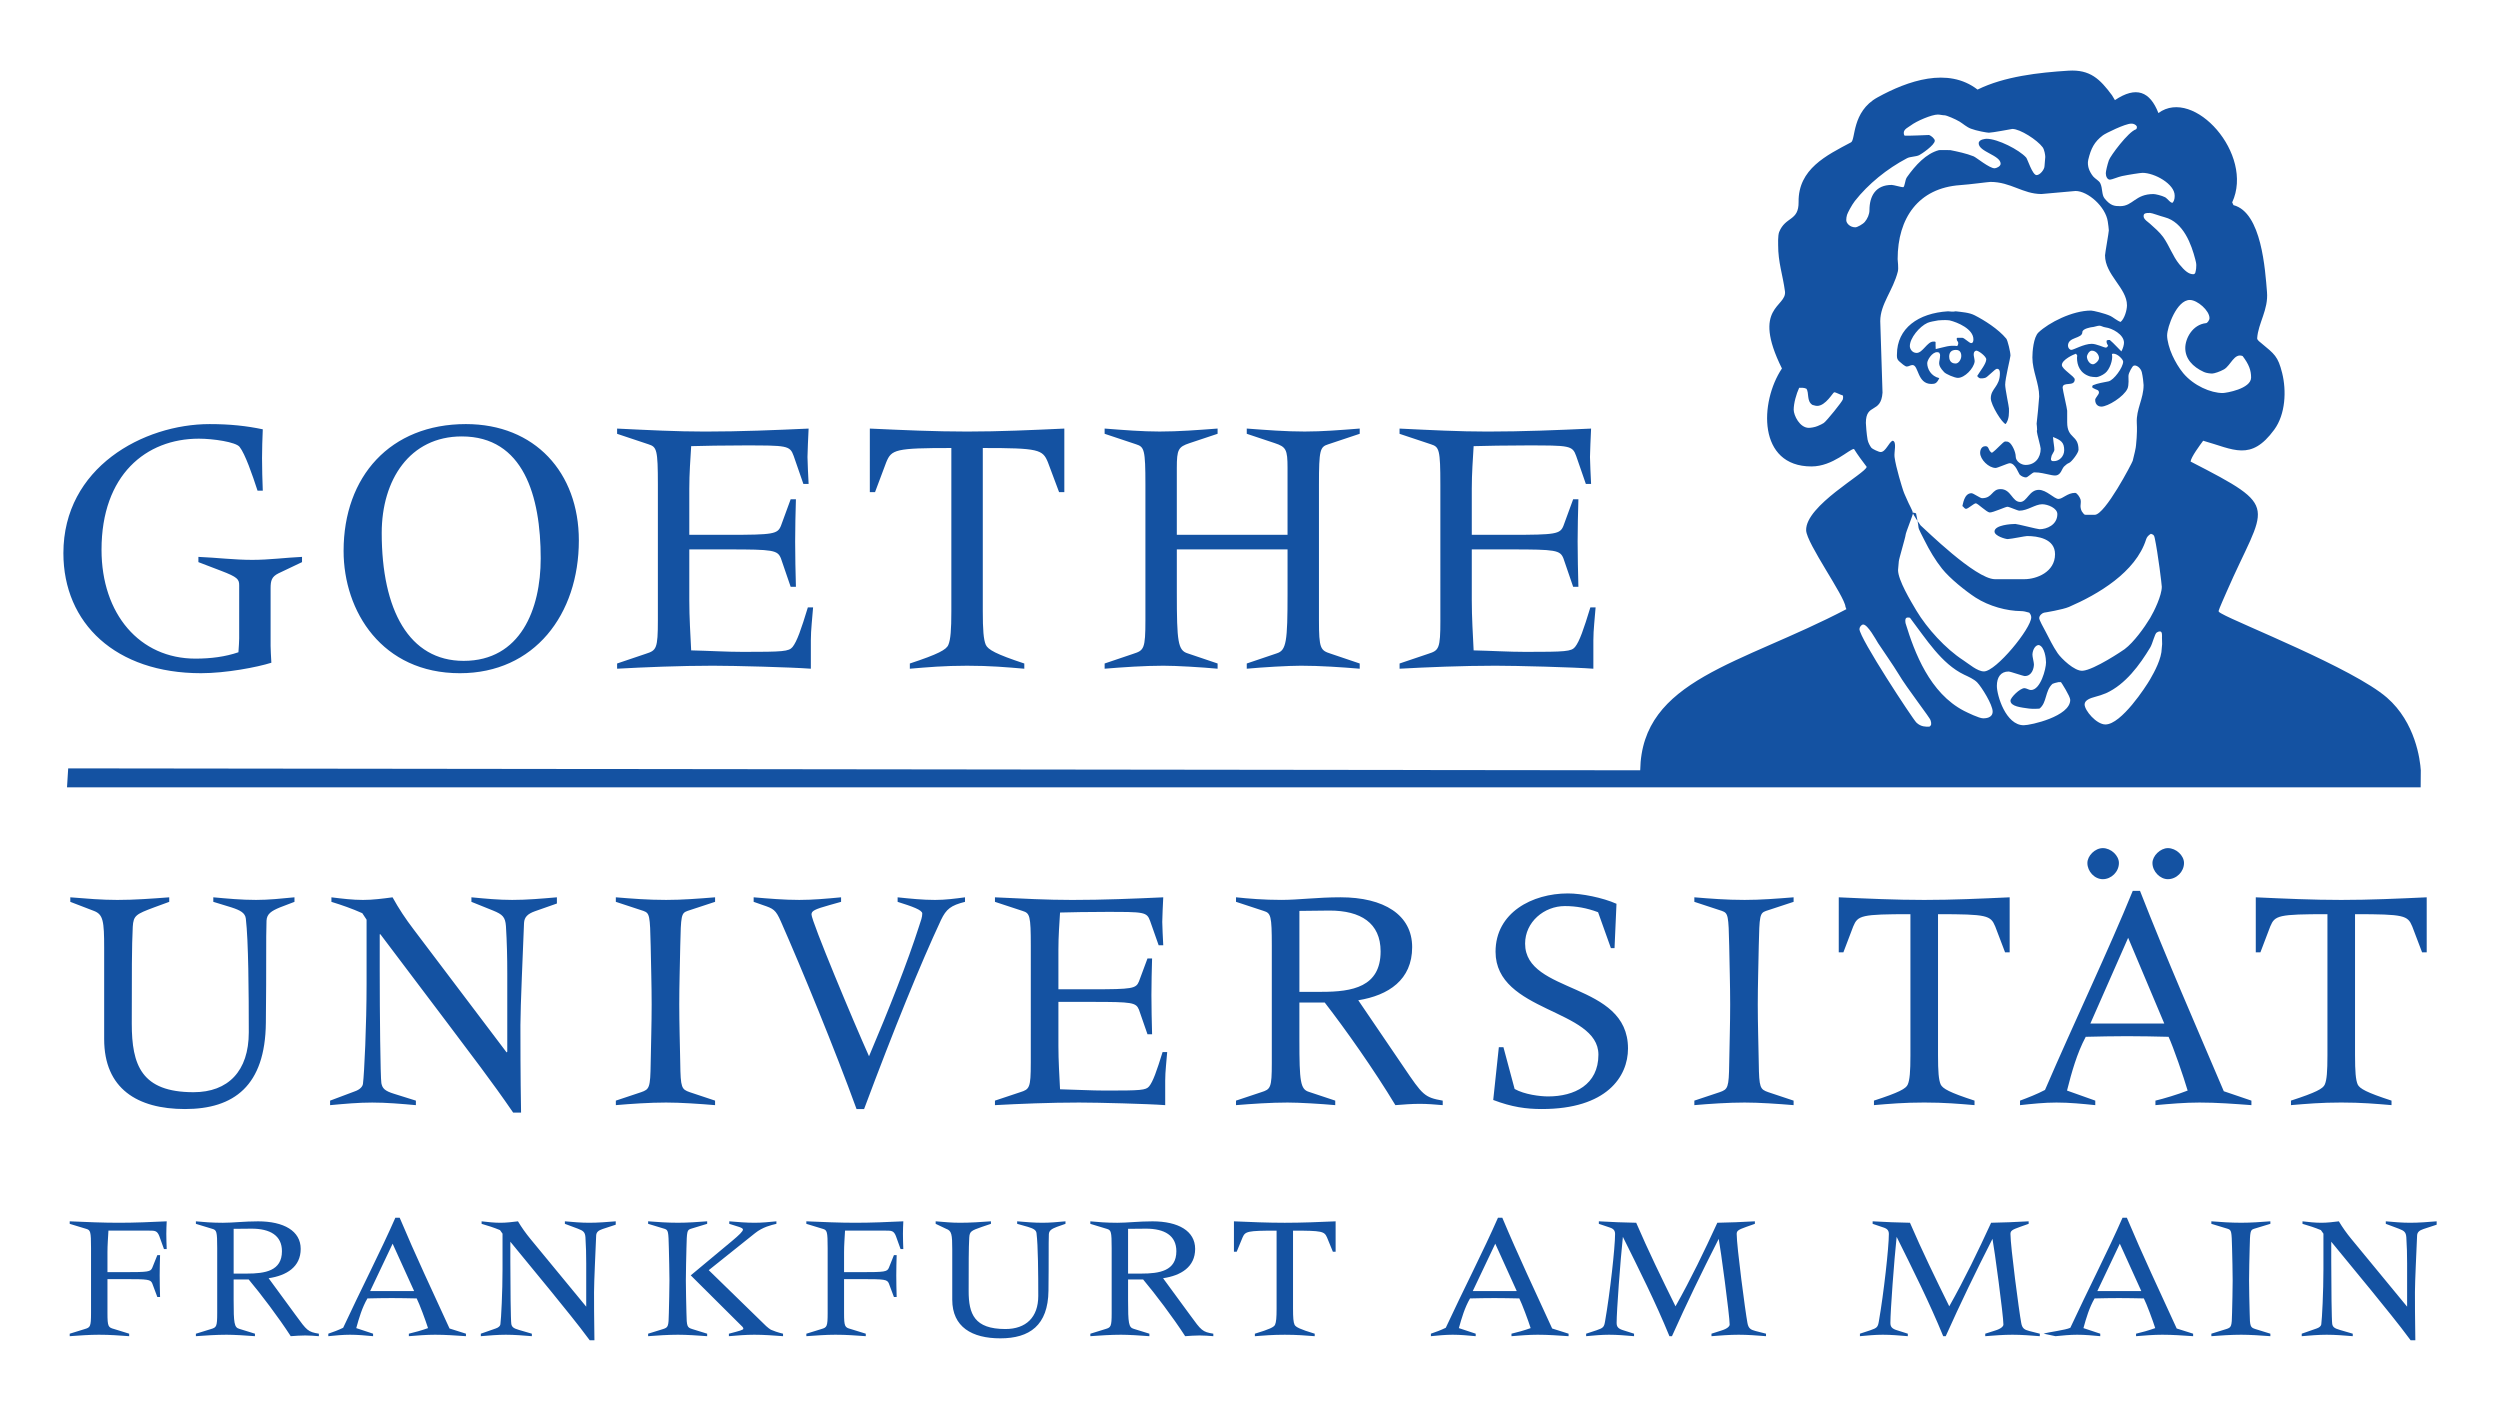 <?xml version="1.0" encoding="utf-8"?>
<!-- Generator: Adobe Illustrator 16.0.0, SVG Export Plug-In . SVG Version: 6.00 Build 0)  -->
<!DOCTYPE svg PUBLIC "-//W3C//DTD SVG 1.1//EN" "http://www.w3.org/Graphics/SVG/1.1/DTD/svg11.dtd">
<svg version="1.1" id="Ebene_1" xmlns="http://www.w3.org/2000/svg" xmlns:xlink="http://www.w3.org/1999/xlink" x="0px" y="0px"
	 width="177.199px" height="100px" viewBox="0 0 177.199 100" enable-background="new 0 0 177.199 100" xml:space="preserve">
<path fill-rule="evenodd" clip-rule="evenodd" fill="#1452A2" d="M172.708,86.567c-0.637,0.051-1.262,0.102-1.886,0.102
	c-0.567,0-1.149-0.051-1.718-0.102v0.178l0.915,0.342c0.4,0.151,0.512,0.254,0.54,0.608c0.042,0.621,0.056,1.243,0.056,1.853v3.068
	l-3.95-4.795c-0.333-0.405-0.624-0.811-0.888-1.254c-0.414,0.051-0.831,0.102-1.247,0.102c-0.443,0-0.887-0.051-1.33-0.102v0.178
	c0.443,0.126,0.873,0.266,1.303,0.443l0.181,0.253v2.512c0,1.622-0.098,3.513-0.153,3.919c-0.014,0.114-0.138,0.228-0.332,0.291
	l-1.053,0.368v0.177c0.595-0.051,1.178-0.102,1.772-0.102c0.61,0,1.234,0.051,1.844,0.102v-0.177l-0.914-0.267
	c-0.402-0.114-0.5-0.215-0.541-0.418c-0.042-0.241-0.069-2.74-0.069-4.414v-1.42l2.842,3.462c0.942,1.167,1.898,2.32,2.785,3.525
	h0.333c-0.028-1.445-0.028-2.904-0.028-3.425c0-0.735,0.111-2.979,0.153-4.007c0.014-0.228,0.152-0.355,0.456-0.456l0.93-0.305
	V86.567z M156.739,94.708c0.622-0.051,1.427-0.102,2.119-0.102c0.61,0,1.414,0.051,2.065,0.102v-0.177l-1.067-0.33
	c-0.346-0.114-0.388-0.165-0.4-1.141c-0.016-0.762-0.043-1.536-0.043-2.297c0-0.76,0.027-1.535,0.043-2.295
	c0.026-1.191,0.041-1.28,0.304-1.37l1.164-0.354v-0.178c-0.692,0.051-1.372,0.102-2.065,0.102c-0.776,0-1.455-0.051-2.119-0.102
	v0.178l1.164,0.354c0.263,0.09,0.276,0.179,0.304,1.37c0.016,0.76,0.042,1.535,0.042,2.295c0,0.761-0.026,1.535-0.042,2.297
	c-0.014,0.976-0.056,1.026-0.402,1.141l-1.065,0.33V94.708z M151.775,91.512h-3.118l1.595-3.36L151.775,91.512z M145.691,94.708
	c0.513-0.051,1.025-0.102,1.538-0.102c0.555,0,1.095,0.051,1.636,0.102v-0.177l-1.192-0.395c0.194-0.709,0.416-1.459,0.79-2.104
	c0.582-0.013,1.15-0.025,1.733-0.025c0.582,0,1.178,0.013,1.759,0.025c0.195,0.38,0.639,1.573,0.806,2.104
	c-0.417,0.153-1.014,0.317-1.358,0.395v0.177c0.623-0.051,1.232-0.102,1.856-0.102c0.734,0,1.455,0.051,2.189,0.102v-0.177
	l-1.164-0.368c-1.178-2.573-2.425-5.212-3.534-7.852h-0.305c-0.998,2.285-2.495,5.2-3.7,7.801c-0.334,0.165-1.559,0.305-1.892,0.419
	L145.691,94.708z M131.831,94.708c0.54-0.051,1.08-0.102,1.62-0.102c0.597,0,1.179,0.051,1.774,0.102v-0.177l-0.721-0.229
	c-0.389-0.114-0.514-0.241-0.514-0.532c0-0.85,0.264-4.426,0.443-6.102c1.151,2.321,2.314,4.63,3.3,7.039h0.18
	c1.04-2.32,2.093-4.502,3.313-6.898c0.124,0.622,0.775,5.44,0.775,6.074c0,0.114-0.138,0.292-0.608,0.432l-0.68,0.216v0.177
	c0.637-0.051,1.275-0.102,1.927-0.102c0.65,0,1.303,0.051,1.94,0.102v-0.177l-0.75-0.191c-0.331-0.088-0.498-0.177-0.566-0.569
	c-0.152-0.8-0.764-5.429-0.764-6.305c0-0.228,0.111-0.303,0.68-0.506l0.609-0.215v-0.178c-0.928,0.051-1.843,0.089-2.66,0.102
	c-0.915,1.991-1.871,3.981-2.967,5.922c-0.971-1.966-1.926-3.931-2.785-5.922c-0.832-0.013-1.76-0.051-2.646-0.102v0.178
	l0.789,0.266c0.264,0.088,0.361,0.228,0.361,0.455c0,0.941-0.361,4.199-0.707,6.178c-0.069,0.418-0.125,0.481-0.609,0.646
	l-0.734,0.241V94.708z M112.425,94.708c0.541-0.051,1.082-0.102,1.622-0.102c0.597,0,1.178,0.051,1.774,0.102v-0.177l-0.721-0.229
	c-0.389-0.114-0.514-0.241-0.514-0.532c0-0.85,0.264-4.426,0.443-6.102c1.15,2.321,2.314,4.63,3.299,7.039h0.181
	c1.04-2.32,2.093-4.502,3.313-6.898c0.124,0.622,0.775,5.44,0.775,6.074c0,0.114-0.139,0.292-0.61,0.432l-0.678,0.216v0.177
	c0.637-0.051,1.275-0.102,1.926-0.102c0.651,0,1.303,0.051,1.939,0.102v-0.177l-0.748-0.191c-0.331-0.088-0.498-0.177-0.568-0.569
	c-0.151-0.8-0.762-5.429-0.762-6.305c0-0.228,0.11-0.303,0.68-0.506l0.609-0.215v-0.178c-0.928,0.051-1.843,0.089-2.661,0.102
	c-0.914,1.991-1.87,3.981-2.965,5.922c-0.972-1.966-1.927-3.931-2.786-5.922c-0.832-0.013-1.76-0.051-2.648-0.102v0.178l0.791,0.266
	c0.264,0.088,0.36,0.228,0.36,0.455c0,0.941-0.36,4.199-0.708,6.178c-0.068,0.418-0.124,0.481-0.608,0.646l-0.735,0.241V94.708z
	 M107.507,91.512h-3.119l1.596-3.36L107.507,91.512z M101.422,94.708c0.513-0.051,1.025-0.102,1.539-0.102
	c0.554,0,1.095,0.051,1.636,0.102v-0.177l-1.193-0.395c0.195-0.709,0.417-1.459,0.791-2.104c0.582-0.013,1.149-0.025,1.732-0.025
	c0.582,0,1.178,0.013,1.76,0.025c0.193,0.38,0.637,1.573,0.805,2.104c-0.417,0.153-1.012,0.317-1.359,0.395v0.177
	c0.625-0.051,1.234-0.102,1.857-0.102c0.734,0,1.455,0.051,2.19,0.102v-0.177l-1.164-0.368c-1.179-2.573-2.427-5.212-3.534-7.852
	h-0.306c-0.998,2.285-2.494,5.2-3.7,7.801c-0.333,0.165-0.721,0.305-1.054,0.419V94.708z M87.462,88.722h0.194l0.417-1.014
	c0.194-0.431,0.332-0.481,2.411-0.481v5.529c0,0.633-0.028,0.964-0.11,1.141c-0.07,0.165-0.375,0.317-1.429,0.635v0.177
	c0.651-0.051,1.262-0.102,2.12-0.102c0.859,0,1.47,0.051,2.121,0.102v-0.177c-1.053-0.317-1.346-0.47-1.428-0.635
	c-0.084-0.177-0.109-0.508-0.109-1.141v-5.529c2.076,0,2.216,0.051,2.409,0.481l0.415,1.014h0.195v-2.154
	c-1.205,0.051-2.396,0.102-3.604,0.102c-1.205,0-2.397-0.051-3.603-0.102V88.722z M79.957,87.099c0.416,0,0.832-0.012,1.275-0.012
	c1.303,0,2.148,0.481,2.148,1.598c0,1.396-1.191,1.586-2.48,1.586h-0.943V87.099z M77.282,94.708
	c0.666-0.051,1.469-0.102,2.176-0.102c0.485,0,1.414,0.051,2.01,0.102v-0.177l-1.109-0.343c-0.36-0.102-0.402-0.394-0.402-2.042
	v-1.458h1.067c0.859,1.026,2.093,2.65,2.98,4.02c0.347-0.024,0.692-0.051,1.025-0.051c0.319,0,0.652,0.026,0.97,0.051v-0.177
	c-0.776-0.127-0.845-0.216-1.648-1.321l-1.913-2.61c1.276-0.19,2.273-0.799,2.273-2.08c0-1.268-1.192-1.952-3.021-1.952
	c-0.984,0-1.774,0.102-2.495,0.102c-0.748,0-1.4-0.051-1.913-0.102v0.178l1.165,0.354c0.304,0.09,0.347,0.179,0.347,1.37v4.592
	c0,0.976-0.056,1.026-0.444,1.141l-1.067,0.33V94.708z M75.52,86.567c-0.555,0.051-1.095,0.102-1.622,0.102
	c-0.61,0-1.207-0.051-1.802-0.102v0.178l0.762,0.215c0.374,0.114,0.582,0.216,0.609,0.443c0.111,0.874,0.125,2.892,0.125,4.45
	c0,1.523-0.874,2.348-2.329,2.348c-2.204,0-2.605-1.065-2.605-2.689c0-1.952,0-3.043,0.042-3.791c0.027-0.443,0.138-0.494,0.9-0.761
	l0.638-0.215v-0.178c-0.734,0.051-1.454,0.102-2.189,0.102c-0.652,0-1.051-0.051-1.73-0.102v0.178l0.746,0.354
	c0.389,0.14,0.43,0.394,0.43,1.459v3.564c0,1.939,1.4,2.739,3.41,2.739c2.065,0,3.382-0.913,3.41-3.374
	c0.028-2.259,0-3.298,0.028-4.006c0.014-0.269,0.208-0.383,0.568-0.521l0.61-0.215V86.567z M159.891,67.502h0.325l0.699-1.837
	c0.326-0.78,0.559-0.869,4.053-0.869v10.003c0,1.146-0.046,1.744-0.186,2.066c-0.116,0.296-0.629,0.572-2.399,1.146v0.32
	c1.095-0.092,2.119-0.184,3.563-0.184c1.445,0,2.47,0.092,3.564,0.184v-0.32c-1.77-0.574-2.26-0.851-2.399-1.146
	c-0.139-0.322-0.187-0.92-0.187-2.066V64.796c3.495,0,3.729,0.089,4.055,0.869l0.698,1.837h0.327v-3.901
	c-2.027,0.092-4.031,0.185-6.059,0.185c-2.026,0-4.029-0.093-6.056-0.185V67.502z M153.404,72.55h-5.241l2.679-6.08L153.404,72.55z
	 M143.177,78.332c0.861-0.092,1.725-0.184,2.586-0.184c0.933,0,1.84,0.092,2.749,0.184v-0.32l-2.003-0.713
	c0.326-1.285,0.699-2.637,1.327-3.81c0.979-0.022,1.934-0.045,2.913-0.045c0.978,0,1.979,0.022,2.958,0.045
	c0.326,0.691,1.071,2.849,1.352,3.81c-0.699,0.277-1.7,0.574-2.283,0.713v0.32c1.049-0.092,2.073-0.184,3.122-0.184
	c1.233,0,2.445,0.092,3.681,0.184v-0.32l-1.958-0.666c-1.979-4.657-4.076-9.432-5.939-14.203h-0.513
	c-1.678,4.13-4.194,9.407-6.22,14.111c-0.561,0.298-1.213,0.55-1.771,0.758V78.332z M154.802,61.169
	c0-0.527-0.559-1.055-1.142-1.055c-0.536,0-1.095,0.55-1.095,1.055c0,0.598,0.536,1.147,1.095,1.147
	C154.267,62.316,154.802,61.788,154.802,61.169z M150.188,61.169c0-0.527-0.559-1.055-1.141-1.055c-0.56,0-1.094,0.55-1.094,1.055
	c0,0.598,0.511,1.147,1.094,1.147C149.653,62.316,150.188,61.788,150.188,61.169z M130.332,67.502h0.326l0.698-1.837
	c0.326-0.78,0.56-0.869,4.054-0.869v10.003c0,1.146-0.047,1.744-0.187,2.066c-0.115,0.296-0.628,0.572-2.398,1.146v0.32
	c1.094-0.092,2.119-0.184,3.563-0.184s2.47,0.092,3.565,0.184v-0.32c-1.771-0.574-2.261-0.851-2.399-1.146
	c-0.142-0.322-0.188-0.92-0.188-2.066V64.796c3.494,0,3.728,0.089,4.054,0.869l0.699,1.837h0.325v-3.901
	c-2.026,0.092-4.03,0.185-6.057,0.185s-4.03-0.093-6.057-0.185V67.502z M120.095,78.332c1.049-0.092,2.4-0.184,3.564-0.184
	c1.025,0,2.377,0.092,3.471,0.184v-0.32l-1.793-0.598c-0.583-0.206-0.652-0.297-0.676-2.065c-0.023-1.377-0.07-2.776-0.07-4.152
	s0.047-2.777,0.07-4.152c0.047-2.159,0.07-2.318,0.513-2.479l1.956-0.644v-0.321c-1.164,0.092-2.305,0.185-3.471,0.185
	c-1.304,0-2.445-0.093-3.564-0.185v0.321l1.957,0.644c0.443,0.16,0.467,0.319,0.514,2.479c0.022,1.375,0.068,2.776,0.068,4.152
	s-0.046,2.775-0.068,4.152c-0.023,1.769-0.094,1.859-0.677,2.065l-1.794,0.598V78.332z M105.839,77.966
	c1.328,0.504,2.33,0.642,3.449,0.642c4.589,0,6.104-2.294,6.104-4.291c0-4.75-7.293-3.83-7.293-7.434
	c0-1.538,1.352-2.661,2.819-2.661c0.792,0,1.562,0.137,2.353,0.435l0.91,2.548h0.256l0.139-3.145
	c-0.979-0.437-2.469-0.734-3.447-0.734c-2.517,0-5.125,1.354-5.125,4.13c0,4.314,7.291,4.04,7.291,7.298
	c0,2.133-1.7,2.96-3.564,2.96c-0.582,0-1.678-0.137-2.375-0.528l-0.793-2.961h-0.326L105.839,77.966z M92.101,64.565
	c0.7,0,1.398-0.024,2.145-0.024c2.19,0,3.611,0.873,3.611,2.892c0,2.524-2.004,2.868-4.17,2.868h-1.586V64.565z M87.606,78.332
	c1.119-0.092,2.469-0.184,3.657-0.184c0.814,0,2.376,0.092,3.378,0.184v-0.32l-1.863-0.62c-0.606-0.184-0.678-0.712-0.678-3.693
	v-2.64h1.796c1.444,1.859,3.517,4.796,5.008,7.273c0.582-0.047,1.165-0.092,1.724-0.092c0.536,0,1.096,0.045,1.631,0.092v-0.32
	c-1.305-0.23-1.421-0.39-2.772-2.387l-3.214-4.727c2.143-0.346,3.82-1.446,3.82-3.764c0-2.294-2.004-3.534-5.079-3.534
	c-1.653,0-2.981,0.185-4.192,0.185c-1.258,0-2.354-0.093-3.215-0.185v0.321l1.957,0.644c0.512,0.16,0.581,0.319,0.581,2.479v8.305
	c0,1.769-0.092,1.859-0.745,2.065l-1.793,0.598V78.332z M73.061,75.349c0,1.769-0.094,1.859-0.746,2.065l-1.793,0.598v0.32
	c1.677-0.092,3.914-0.184,5.963-0.184c1.305,0,4.893,0.092,6.104,0.184v-1.743c0-0.665,0.093-1.354,0.14-2.02h-0.326
	c-0.419,1.354-0.675,2.086-0.955,2.433c-0.233,0.275-0.583,0.297-3.075,0.297c-1.048,0-2.143-0.067-3.238-0.091
	c-0.047-0.964-0.116-2.019-0.116-3.074v-3.12h2.423c2.819,0,3.075,0.045,3.285,0.55l0.605,1.743h0.327
	c-0.023-0.964-0.047-1.834-0.047-2.776c0-0.848,0.024-1.72,0.047-2.593h-0.327l-0.605,1.629c-0.209,0.505-0.466,0.553-3.285,0.553
	h-2.423v-2.823c0-0.965,0.069-1.813,0.116-2.617c0.862-0.022,1.934-0.045,3.285-0.045c2.679,0,2.866,0,3.098,0.642l0.606,1.722
	h0.326c-0.023-0.527-0.07-1.308-0.07-1.652c0-0.344,0.046-1.171,0.07-1.744c-2.05,0.092-4.24,0.185-6.454,0.185
	c-1.771,0-3.541-0.093-5.474-0.185v0.321l1.957,0.644c0.513,0.16,0.583,0.319,0.583,2.479V75.349z M102.094,43.952
	c0,2.041-0.107,2.146-0.849,2.386l-2.043,0.69v0.37c1.908-0.105,4.455-0.212,6.789-0.212c1.484,0,5.566,0.106,6.946,0.212v-2.015
	c0-0.769,0.106-1.564,0.159-2.333h-0.371c-0.479,1.564-0.768,2.411-1.088,2.81c-0.266,0.317-0.662,0.345-3.499,0.345
	c-1.193,0-2.438-0.079-3.687-0.106c-0.052-1.111-0.131-2.333-0.131-3.552v-3.605h2.756c3.207,0,3.502,0.052,3.74,0.637l0.689,2.014
	h0.371c-0.026-1.114-0.054-2.122-0.054-3.208c0-0.98,0.027-1.988,0.054-2.997h-0.371l-0.689,1.883
	c-0.238,0.583-0.533,0.637-3.74,0.637h-2.756v-3.262c0-1.114,0.079-2.095,0.131-3.023c0.982-0.025,2.202-0.052,3.738-0.052
	c3.051,0,3.263,0,3.528,0.742l0.688,1.989h0.371c-0.025-0.61-0.078-1.511-0.078-1.909c0-0.397,0.053-1.353,0.078-2.015
	c-2.333,0.106-4.824,0.211-7.344,0.211c-2.016,0-4.029-0.105-6.232-0.211v0.371l2.229,0.743c0.583,0.185,0.663,0.37,0.663,2.862
	V43.952z M78.295,47.398c1.273-0.105,2.81-0.212,4.163-0.212c0.929,0,2.704,0.106,3.845,0.212v-0.37l-2.12-0.717
	c-0.692-0.213-0.77-0.821-0.77-4.268v-3.103h7.848v3.103c0,3.446-0.082,4.055-0.77,4.268l-2.121,0.717v0.37
	c1.141-0.105,2.917-0.212,3.845-0.212c1.351,0,2.891,0.106,4.161,0.212v-0.37l-2.04-0.69c-0.743-0.239-0.849-0.345-0.849-2.386v-9.6
	c0-2.492,0.078-2.677,0.664-2.862l2.225-0.743v-0.371c-1.352,0.106-2.649,0.211-3.896,0.211c-1.354,0-2.706-0.105-4.11-0.211v0.371
	l1.989,0.664c0.794,0.264,0.901,0.45,0.901,1.75v4.747h-7.848v-4.747c0-1.3,0.105-1.485,0.9-1.75l1.99-0.664v-0.371
	c-1.406,0.106-2.759,0.211-4.11,0.211c-1.247,0-2.545-0.105-3.897-0.211v0.371l2.227,0.743c0.583,0.185,0.664,0.37,0.664,2.862v9.6
	c0,2.041-0.106,2.146-0.85,2.386l-2.04,0.69V47.398z M61.652,34.884h0.369l0.796-2.121c0.372-0.902,0.637-1.008,4.614-1.008v11.562
	c0,1.324-0.054,2.014-0.211,2.386c-0.134,0.345-0.717,0.661-2.731,1.326v0.37c1.245-0.105,2.412-0.212,4.056-0.212
	s2.811,0.106,4.057,0.212v-0.37c-2.014-0.665-2.571-0.981-2.73-1.326c-0.16-0.372-0.212-1.062-0.212-2.386V31.755
	c3.977,0,4.242,0.106,4.614,1.008l0.794,2.121h0.371v-4.507c-2.306,0.106-4.585,0.211-6.894,0.211c-2.306,0-4.584-0.105-6.892-0.211
	V34.884z M46.63,43.952c0,2.041-0.106,2.146-0.848,2.386l-2.042,0.69v0.37c1.909-0.105,4.454-0.212,6.787-0.212
	c1.485,0,5.568,0.106,6.946,0.212v-2.015c0-0.769,0.106-1.564,0.159-2.333h-0.371c-0.476,1.564-0.769,2.411-1.086,2.81
	c-0.267,0.317-0.663,0.345-3.5,0.345c-1.192,0-2.438-0.079-3.685-0.106c-0.054-1.111-0.133-2.333-0.133-3.552v-3.605h2.758
	c3.208,0,3.497,0.052,3.737,0.637l0.69,2.014h0.372c-0.028-1.114-0.054-2.122-0.054-3.208c0-0.98,0.026-1.988,0.054-2.997h-0.372
	l-0.69,1.883c-0.24,0.583-0.529,0.637-3.737,0.637h-2.758v-3.262c0-1.114,0.079-2.095,0.133-3.023
	c0.982-0.025,2.2-0.052,3.737-0.052c3.051,0,3.262,0,3.527,0.742l0.689,1.989h0.371c-0.026-0.61-0.08-1.511-0.08-1.909
	c0-0.397,0.053-1.353,0.08-2.015c-2.333,0.106-4.825,0.211-7.342,0.211c-2.019,0-4.034-0.105-6.232-0.211v0.371l2.227,0.743
	c0.583,0.185,0.663,0.37,0.663,2.862V43.952z M32.597,47.717c5.278,0,8.432-4.161,8.432-9.412c0-4.825-3.127-8.246-8.007-8.246
	c-5.355,0-8.668,3.711-8.668,8.987C24.353,43.343,27.083,47.717,32.597,47.717z M32.862,46.842c-3.869,0-5.806-3.607-5.806-9.067
	c0-3.766,1.988-6.841,5.673-6.841c4.375,0,5.596,4.215,5.596,8.644C38.326,43.184,36.893,46.842,32.862,46.842z M16.953,45.25
	c0,0.188-0.025,0.585-0.053,0.982c-0.93,0.317-1.936,0.451-3.05,0.451c-3.948,0-6.654-3.156-6.654-7.716
	c0-5.303,3.154-7.874,6.895-7.874c1.033,0,2.625,0.238,2.891,0.582c0.396,0.504,0.901,1.963,1.272,3.103h0.372
	c-0.028-0.769-0.053-1.537-0.053-2.307c0-0.662,0.025-1.352,0.053-2.042c-1.14-0.239-2.307-0.37-3.766-0.37
	c-4.694,0-10.367,3.075-10.367,9.146c0,4.985,3.712,8.511,9.756,8.511c1.776,0,3.977-0.424,4.985-0.742
	c-0.026-0.479-0.054-0.928-0.054-1.193v-4.083c0-0.557,0.081-0.822,0.557-1.06l1.67-0.795v-0.372
	c-1.165,0.054-2.332,0.212-3.525,0.212c-1.274,0-2.546-0.159-3.82-0.212v0.372l1.591,0.609c1.193,0.452,1.3,0.609,1.3,1.035V45.25z
	 M57.153,94.708c0.72-0.051,1.385-0.102,2.065-0.102c0.818,0,1.399,0.051,2.148,0.102v-0.177l-1.067-0.33
	c-0.416-0.114-0.472-0.165-0.472-1.141v-2.397h1.221c1.676,0,1.829,0.025,1.953,0.304l0.36,0.964h0.194
	c-0.013-0.531-0.027-1.015-0.027-1.534c0-0.47,0.014-0.95,0.027-1.434h-0.194l-0.36,0.9c-0.124,0.28-0.277,0.306-1.953,0.306h-1.221
	v-1.422c0-0.507,0.042-1.014,0.069-1.521h2.897c0.388,0,0.555,0,0.707,0.38l0.332,0.926h0.194C64.014,88.179,64,87.81,64,87.455
	c0-0.292,0.014-0.597,0.027-0.888c-1.123,0.051-2.259,0.102-3.396,0.102c-1.136,0-2.259-0.051-3.478-0.102v0.178l1.164,0.354
	c0.305,0.09,0.347,0.179,0.347,1.37v4.592c0,0.976-0.055,1.026-0.443,1.141l-1.067,0.33V94.708z M45.938,94.708
	c0.624-0.051,1.428-0.102,2.12-0.102c0.61,0,1.414,0.051,2.065,0.102v-0.177l-1.066-0.33c-0.347-0.114-0.388-0.165-0.402-1.141
	c-0.014-0.762-0.042-1.536-0.042-2.297c0-0.76,0.028-1.535,0.042-2.295c0.028-1.191,0.042-1.28,0.305-1.37l1.164-0.354v-0.178
	c-0.692,0.051-1.372,0.102-2.065,0.102c-0.775,0-1.455-0.051-2.12-0.102v0.178l1.164,0.354c0.264,0.09,0.277,0.179,0.305,1.37
	c0.014,0.76,0.042,1.535,0.042,2.295c0,0.761-0.028,1.535-0.042,2.297c-0.014,0.976-0.056,1.026-0.402,1.141l-1.067,0.33V94.708z
	 M51.662,94.708c0.596-0.051,1.191-0.102,1.802-0.102c0.679,0,1.372,0.051,2.038,0.102v-0.177c-0.347-0.077-0.721-0.216-0.859-0.279
	c-0.042-0.013-0.25-0.177-0.333-0.254l-4.074-3.969l3.284-2.626c0.541-0.431,1.137-0.57,1.511-0.658v-0.178
	c-0.513,0.051-1.025,0.102-1.538,0.102c-0.596,0-1.206-0.051-1.802-0.102v0.178c0.582,0.189,0.97,0.266,0.97,0.405
	c0,0.127-0.276,0.393-0.776,0.811l-2.924,2.436l3.493,3.476c0.125,0.126,0.235,0.203,0.235,0.304c0,0.089-0.25,0.152-1.025,0.355
	V94.708z M43.643,86.567c-0.638,0.051-1.261,0.102-1.885,0.102c-0.568,0-1.15-0.051-1.719-0.102v0.178l0.916,0.342
	c0.401,0.151,0.513,0.254,0.541,0.608c0.041,0.621,0.055,1.243,0.055,1.853v3.068l-3.95-4.795c-0.332-0.405-0.624-0.811-0.887-1.254
	c-0.416,0.051-0.832,0.102-1.247,0.102c-0.443,0-0.887-0.051-1.331-0.102v0.178c0.443,0.126,0.873,0.266,1.303,0.443l0.18,0.253
	v2.512c0,1.622-0.096,3.513-0.152,3.919c-0.014,0.114-0.139,0.228-0.333,0.291l-1.053,0.368v0.177
	c0.596-0.051,1.178-0.102,1.774-0.102c0.61,0,1.234,0.051,1.843,0.102v-0.177l-0.915-0.267c-0.401-0.114-0.499-0.215-0.541-0.418
	c-0.042-0.241-0.069-2.74-0.069-4.414v-1.42l2.841,3.462c0.942,1.167,1.898,2.32,2.786,3.525h0.333
	c-0.027-1.445-0.027-2.904-0.027-3.425c0-0.735,0.11-2.979,0.151-4.007c0.014-0.228,0.153-0.355,0.458-0.456l0.928-0.305V86.567z
	 M29.354,91.512h-3.119l1.594-3.36L29.354,91.512z M23.27,94.708c0.513-0.051,1.026-0.102,1.538-0.102
	c0.555,0,1.095,0.051,1.636,0.102v-0.177l-1.193-0.395c0.194-0.709,0.416-1.459,0.791-2.104c0.582-0.013,1.15-0.025,1.732-0.025
	s1.178,0.013,1.76,0.025c0.194,0.38,0.637,1.573,0.804,2.104c-0.416,0.153-1.012,0.317-1.359,0.395v0.177
	c0.624-0.051,1.234-0.102,1.858-0.102c0.734,0,1.455,0.051,2.189,0.102v-0.177l-1.164-0.368c-1.178-2.573-2.425-5.212-3.534-7.852
	h-0.305c-0.998,2.285-2.494,5.2-3.7,7.801c-0.332,0.165-0.721,0.305-1.053,0.419V94.708z M16.561,87.099
	c0.416,0,0.832-0.012,1.275-0.012c1.303,0,2.148,0.481,2.148,1.598c0,1.396-1.191,1.586-2.481,1.586h-0.942V87.099z M13.886,94.708
	c0.665-0.051,1.469-0.102,2.176-0.102c0.485,0,1.413,0.051,2.009,0.102v-0.177l-1.109-0.343c-0.36-0.102-0.402-0.394-0.402-2.042
	v-1.458h1.067c0.859,1.026,2.093,2.65,2.98,4.02c0.346-0.024,0.693-0.051,1.025-0.051c0.318,0,0.651,0.026,0.97,0.051v-0.177
	c-0.776-0.127-0.846-0.216-1.649-1.321l-1.913-2.61c1.275-0.19,2.273-0.799,2.273-2.08c0-1.268-1.192-1.952-3.021-1.952
	c-0.984,0-1.774,0.102-2.495,0.102c-0.748,0-1.399-0.051-1.912-0.102v0.178l1.164,0.354c0.305,0.09,0.346,0.179,0.346,1.37v4.592
	c0,0.976-0.055,1.026-0.443,1.141l-1.067,0.33V94.708z M4.942,94.708c0.721-0.051,1.386-0.102,2.066-0.102
	c0.817,0,1.399,0.051,2.148,0.102v-0.177l-1.067-0.33c-0.417-0.114-0.472-0.165-0.472-1.141v-2.397h1.22
	c1.677,0,1.83,0.025,1.955,0.304l0.36,0.964h0.194c-0.014-0.531-0.028-1.015-0.028-1.534c0-0.47,0.014-0.95,0.028-1.434h-0.194
	l-0.36,0.9c-0.125,0.28-0.277,0.306-1.955,0.306h-1.22v-1.422c0-0.507,0.042-1.014,0.069-1.521h2.897c0.388,0,0.554,0,0.706,0.38
	l0.333,0.926h0.194c-0.013-0.354-0.027-0.723-0.027-1.077c0-0.292,0.014-0.597,0.027-0.888c-1.122,0.051-2.259,0.102-3.396,0.102
	c-1.136,0-2.259-0.051-3.479-0.102v0.178l1.165,0.354c0.305,0.09,0.346,0.179,0.346,1.37v4.592c0,0.976-0.055,1.026-0.443,1.141
	l-1.068,0.33V94.708z M53.419,63.922l0.653,0.229c0.745,0.253,0.908,0.322,1.28,1.171c1.468,3.328,3.845,9.111,5.359,13.286h0.536
	c2.143-5.735,3.984-10.257,5.451-13.4c0.374-0.779,0.699-1.033,1.701-1.285v-0.321c-0.699,0.092-1.398,0.185-2.121,0.185
	c-0.885,0-1.77-0.093-2.655-0.185v0.321c1.025,0.322,1.747,0.574,1.747,0.826c0,0.253-0.094,0.506-0.232,0.917
	c-0.815,2.547-2.121,5.852-3.542,9.202c-1.094-2.432-4.077-9.568-4.077-10.05c0-0.252,0.21-0.367,1.281-0.667l0.815-0.229v-0.321
	c-0.979,0.092-1.98,0.185-2.959,0.185c-1.071,0-2.166-0.093-3.238-0.185V63.922z M43.649,78.332
	c1.048-0.092,2.399-0.184,3.564-0.184c1.025,0,2.377,0.092,3.471,0.184v-0.32l-1.793-0.598c-0.582-0.206-0.652-0.297-0.675-2.065
	c-0.024-1.377-0.07-2.776-0.07-4.152s0.046-2.777,0.07-4.152c0.046-2.159,0.069-2.318,0.512-2.479l1.957-0.644v-0.321
	c-1.164,0.092-2.306,0.185-3.471,0.185c-1.304,0-2.446-0.093-3.564-0.185v0.321l1.957,0.644c0.442,0.16,0.466,0.319,0.513,2.479
	c0.023,1.375,0.069,2.776,0.069,4.152s-0.046,2.775-0.069,4.152c-0.024,1.769-0.093,1.859-0.676,2.065l-1.793,0.598V78.332z
	 M39.472,63.601c-1.072,0.092-2.12,0.185-3.168,0.185c-0.956,0-1.934-0.093-2.89-0.185v0.321l1.538,0.619
	c0.676,0.276,0.862,0.46,0.909,1.103c0.07,1.124,0.094,2.249,0.094,3.35v5.553l-0.047,0.047l-6.593-8.721
	c-0.559-0.732-1.049-1.469-1.491-2.271c-0.699,0.092-1.398,0.185-2.097,0.185c-0.745,0-1.491-0.093-2.236-0.185v0.321
	c0.745,0.229,1.467,0.481,2.189,0.804l0.303,0.459v4.543c0,2.937-0.163,6.355-0.256,7.09c-0.023,0.207-0.233,0.414-0.559,0.528
	l-1.771,0.666v0.32c1.002-0.092,1.98-0.184,2.982-0.184c1.025,0,2.074,0.092,3.099,0.184v-0.32l-1.538-0.482
	c-0.676-0.207-0.839-0.391-0.909-0.758c-0.069-0.434-0.116-4.957-0.116-7.984v-2.569h0.047l4.729,6.264
	c1.584,2.111,3.192,4.198,4.683,6.379h0.559c-0.046-2.616-0.046-5.254-0.046-6.196c0-1.331,0.186-5.392,0.256-7.25
	c0.024-0.413,0.256-0.643,0.769-0.827l1.561-0.549V63.601z M20.873,63.601c-0.932,0.092-1.841,0.185-2.726,0.185
	c-1.025,0-2.027-0.093-3.028-0.185v0.321l1.281,0.392c0.629,0.205,0.979,0.39,1.025,0.802c0.186,1.584,0.209,5.233,0.209,8.055
	c0,2.754-1.468,4.244-3.914,4.244c-3.704,0-4.38-1.927-4.38-4.864c0-3.533,0-5.506,0.07-6.86c0.047-0.805,0.232-0.894,1.514-1.376
	l1.071-0.392v-0.321c-1.234,0.092-2.445,0.185-3.68,0.185c-1.095,0-2.19-0.093-3.332-0.185v0.321l1.677,0.644
	c0.652,0.252,0.723,0.71,0.723,2.639v6.448c0,3.509,2.352,4.955,5.73,4.955c3.471,0,5.685-1.652,5.731-6.104
	c0.047-4.085,0-5.965,0.047-7.25c0.023-0.482,0.349-0.688,0.955-0.94l1.026-0.392V63.601z M135.808,36.384
	c0.01,0.031,0.174,0.855,0.174,0.989c0,0.134,0.292,0.652,0.439,0.954c0.328,0.663,0.762,1.396,1.23,1.98
	c0.551,0.69,1.643,1.569,2.374,2.046c0.966,0.623,2.225,0.954,3.224,0.961c0.16,0,0.356,0.041,0.585,0.111
	c0.079,0.1,0.139,0.196,0.139,0.331c0,0.784-2.493,3.834-3.353,3.834c-0.462,0-1.061-0.529-1.466-0.793
	c-1.259-0.818-2.559-2.25-3.317-3.51c-0.402-0.677-1.304-2.166-1.304-2.883c0-0.134,0.054-0.483,0.054-0.617
	c0-0.134,0.482-1.743,0.482-1.876c0-0.135,0.537-1.449,0.537-1.583L135.808,36.384z M132.065,44.266
	c0.322,0,0.915,1.099,1.049,1.313c0.107,0.173,1.167,1.703,1.449,2.186c0.596,1.013,2.275,3.158,2.274,3.292
	c0,0,0.104,0.275-0.001,0.376c-0.05,0.048-0.024,0.073-0.158,0.073s-0.518,0.03-0.846-0.292c-0.266-0.261-4.035-5.99-4.035-6.627
	C131.798,44.453,131.933,44.266,132.065,44.266z M135.131,43.789c0.084-0.048,0.247-0.002,0.247-0.002
	c1.147,1.507,2.23,3.263,3.84,4.034c0.309,0.146,0.685,0.308,0.919,0.542c0.321,0.328,1.101,1.587,1.101,2.069
	c0,0.471-0.522,0.483-0.67,0.483c-0.289,0-1.112-0.405-1.354-0.526c-2.434-1.26-3.514-4.14-4.145-6.202
	C135.069,44.188,134.993,43.865,135.131,43.789z M127.524,27.486c0.149-0.004,0.336-0.017,0.512,0.066
	c0.209,0.29,0.001,0.873,0.425,1.146c0.103,0.019,0.205,0.072,0.339,0.072c0.604,0,1.126-0.965,1.207-0.965
	c0.135,0,0.382,0.161,0.613,0.225c0,0,0.043,0.102,0,0.278c-0.037,0.156-1.158,1.542-1.353,1.674
	c-0.087,0.058-0.263,0.147-0.431,0.214c-0.201,0.087-0.492,0.13-0.627,0.13c-0.644,0-1.072-0.885-1.072-1.288
	C127.138,28.575,127.321,27.927,127.524,27.486z M144.512,45.719c0.412,0.114,0.51,0.952,0.51,1.233c0,0.463-0.39,1.957-1.072,1.957
	c-0.136,0-0.321-0.133-0.456-0.133c-0.322,0-0.992,0.671-0.992,0.885c0,0.416,0.764,0.484,1.316,0.562
	c0.286,0.04,0.74,0.003,0.74,0.003c0.541-0.425,0.378-1.258,0.922-1.755c0.105-0.049,0.21-0.072,0.42-0.121h0.181
	c0.021,0.019,0.657,1.004,0.657,1.258c0,1.167-2.795,1.797-3.297,1.797c-1.268,0-1.904-2.105-1.904-2.789
	c0-0.61,0.273-1.019,0.83-1.019c0.135,0,1.02,0.321,1.153,0.321c0.503,0,0.644-0.55,0.644-0.832c0-0.134-0.114-0.563-0.106-0.696
	C144.076,46.03,144.274,45.718,144.512,45.719z M153.115,44.758c0.161,0.005,0.125,0.335,0.125,0.443
	c0.018,0.65,0.018,0.308-0.015,0.749c-0.011,0.735-0.511,1.66-0.826,2.202c-0.302,0.523-2.041,3.198-3.167,3.198
	c-0.638,0-1.476-0.992-1.476-1.421c0-0.315,0.442-0.455,0.718-0.529c0.274-0.073,0.552-0.159,0.801-0.266
	c1.381-0.624,2.389-2.008,3.133-3.242c0.171-0.285,0.316-0.977,0.465-1.062C152.958,44.782,153.003,44.754,153.115,44.758z
	 M152.453,37.835c0.167,0.059,0.225,0.07,0.271,0.289c0.237,1.114,0.503,3.331,0.503,3.465c0,0.618-0.533,1.724-0.828,2.22
	c-0.396,0.657-1.149,1.712-1.807,2.204c-0.125,0.094-2.151,1.458-2.97,1.53c-0.581,0.052-1.533-0.887-1.776-1.243
	c-0.343-0.501-0.594-1.037-0.842-1.507c-0.175-0.328-0.465-0.844-0.465-0.979c0-0.201,0.229-0.368,0.344-0.389
	c0.053-0.006,1.313-0.212,1.764-0.406c2.044-0.885,4.731-2.451,5.469-4.791C152.163,38.075,152.268,37.946,152.453,37.835z
	 M146.309,31.907c0,0.43-0.335,0.778-0.724,0.778c-0.135,0-0.139,0.001-0.188-0.058c-0.062-0.073,0.005-0.244,0.005-0.244
	c-0.004-0.134,0.212-0.369,0.211-0.503c-0.004-0.244-0.054-0.399-0.098-0.906C146.091,31.199,146.309,31.364,146.309,31.907z
	 M148.267,24.855c0.309,0,0.503,0.295,0.51,0.509c0.007,0.213-0.295,0.456-0.429,0.456c-0.248,0-0.423-0.319-0.43-0.537
	C147.914,25.177,148.072,24.855,148.267,24.855z M138.639,24.801c0.362,0,0.376,0.328,0.376,0.429c0,0.248-0.188,0.536-0.402,0.536
	c-0.389,0-0.456-0.308-0.456-0.483C138.156,24.962,138.324,24.801,138.639,24.801z M148.803,23.084c0.135,0,0.258,0.102,0.433,0.121
	c0.456,0.054,1.311,0.496,1.311,1.085c0,0.134-0.057,0.388-0.184,0.617c-0.237-0.222-0.503-0.542-0.817-0.806h-0.144
	c-0.043,0.047-0.089-0.025-0.089,0.109s0.051,0.175,0.107,0.299c-0.062,0.068-0.054,0.129-0.188,0.129
	c-0.08,0-0.644-0.268-0.966-0.268c-0.563,0-1.287,0.429-1.448,0.429c-0.134,0-0.241-0.161-0.241-0.295
	c0-0.644,1.02-0.483,1.02-0.966c0-0.248,0.649-0.349,0.67-0.349C148.4,23.191,148.669,23.084,148.803,23.084z M137.377,22.709
	c0.442-0.035,0.64-0.022,0.81,0c0.566,0.134,1.687,0.61,1.687,1.341c0,0.134-0.026,0.268-0.161,0.268s-0.489-0.375-0.623-0.375
	h-0.359c-0.045,0.046-0.037-0.026-0.037,0.108c0,0.134,0.107,0.134,0.107,0.268c0,0.135-0.054,0.135-0.063,0.208
	c-0.572-0.074-0.869,0.066-1.535,0.215c-0.012-0.182-0.012-0.342-0.01-0.493c-0.047-0.045-0.028-0.037-0.162-0.037
	c-0.43,0-0.75,0.804-1.18,0.804c-0.322,0-0.482-0.294-0.482-0.482c0-0.577,0.686-1.393,1.248-1.647
	C136.818,22.799,137.105,22.763,137.377,22.709z M138.077,22.065c0.432,0.054,0.481,0,0.537,0c0.431,0.054,0.963,0.083,1.352,0.285
	c0.67,0.342,1.67,0.966,2.24,1.656c0.094,0.114,0.295,0.943,0.295,1.198c0,0.133-0.376,1.625-0.375,2.064
	c0,0.317,0.268,1.556,0.268,1.69c0,0.274,0.035,0.733-0.23,1.097c-0.236-0.032-1.057-1.345-1.057-1.822
	c0-0.704,0.645-0.818,0.645-1.77c0-0.174-0.034-0.322-0.215-0.322c-0.135,0-0.705,0.644-0.838,0.642c0,0-0.289,0.089-0.43-0.001
	c-0.061-0.038-0.127-0.131-0.127-0.131c0.225-0.37,0.643-0.873,0.643-1.181c0-0.214-0.566-0.637-0.718-0.617
	c-0.327,0.106-0.08,0.567-0.106,0.782c-0.066,0.482-0.704,1.149-1.187,1.149c-0.235,0-0.837-0.264-0.972-0.404
	c-0.563-0.597-0.289-0.682-0.289-1.205c0-0.134-0.055-0.08-0.046-0.168c-0.034,0.007-0.034-0.046-0.169-0.046
	c-0.355,0-0.697,0.563-0.697,0.778c0,0.409,0.268,0.926,0.855,1.062c-0.174,0.372-0.299,0.413-0.561,0.413
	c-1.012,0-0.891-1.341-1.34-1.341c-0.135,0-0.269,0.107-0.402,0.107c-0.135,0-0.394-0.248-0.514-0.348
	c-0.221-0.181-0.184-0.384-0.184-0.51C134.456,23.266,135.97,22.193,138.077,22.065z M155.213,21.261
	c0.536,0,1.395,0.751,1.395,1.287c0,0.148-0.152,0.349-0.239,0.355c-0.965,0.101-1.478,1.086-1.478,1.764
	c0,0.745,0.498,1.322,1.322,1.7c0.174,0.08,0.451,0.11,0.586,0.11c0.134,0,0.546-0.13,0.841-0.298
	c0.477-0.282,0.721-1.175,1.316-0.943c0.454,0.595,0.601,1.02,0.601,1.523c0,0.804-1.79,1.099-2.012,1.099
	c-0.845,0-2.052-0.519-2.796-1.404c-0.308-0.369-0.578-0.84-0.771-1.26c-0.219-0.475-0.374-1.07-0.374-1.412
	C153.604,23.178,154.287,21.261,155.213,21.261z M152.396,15.093c0.134,0,0.691,0.216,1.026,0.302
	c1.356,0.35,1.909,1.956,2.179,2.992c0.03,0.121,0.071,0.271,0.071,0.405s-0.005,0.292-0.064,0.517c0,0-0.021,0.128-0.154,0.128
	c-0.322,0-0.611-0.251-0.986-0.708c-0.469-0.576-0.712-1.322-1.147-1.932c-0.255-0.349-0.631-0.67-0.943-0.949
	c-0.096-0.086-0.421-0.294-0.437-0.488c-0.009-0.109,0.015-0.167,0.058-0.203C152.085,15.089,152.263,15.093,152.396,15.093z
	 M141.079,12.894c1.449,0,2.293,0.858,3.621,0.858c0.134,0,2.279-0.215,2.414-0.215c0.871,0,2.137,1.116,2.285,2.169
	c0.026,0.208,0.074,0.486,0.074,0.621c0,0.134-0.269,1.635-0.269,1.77c0,1.388,1.555,2.32,1.555,3.541
	c0,0.349-0.176,0.952-0.448,1.179c-0.187-0.04-0.588-0.363-0.715-0.417c-0.416-0.195-1.249-0.387-1.384-0.387
	c-1.327,0-2.991,0.857-3.722,1.548c-0.363,0.342-0.435,1.382-0.435,1.777c0,0.959,0.483,1.844,0.483,2.763
	c0,0.134-0.164,1.886-0.183,1.933c0.021,0.1,0.021,0.263,0.034,0.429c-0.014,0.059-0.014-0.002-0.014,0.132s0.268,1.073,0.268,1.207
	c0,0.644-0.395,1.153-1.071,1.153c-0.323,0-0.698-0.268-0.698-0.59c0-0.342-0.269-0.889-0.469-1.01
	c-0.088-0.054-0.148-0.063-0.281-0.063c-0.135,0-0.603,0.585-0.938,0.805c-0.275-0.145-0.18-0.471-0.455-0.471
	c-0.376,0-0.379,0.437-0.379,0.471c0,0.469,0.604,1.072,1.1,1.072c0.135,0,0.863-0.336,0.997-0.336c0.402,0,0.632,0.734,0.699,0.801
	c0.12,0.127,0.315,0.206,0.45,0.206s0.456-0.359,0.59-0.359c0.449,0,0.698,0.094,1.244,0.199c0.225,0.042,0.467,0.069,0.65-0.244
	c0.115-0.198,0.099-0.215,0.209-0.36c0.133-0.115,0.211-0.207,0.371-0.267c0.168-0.067,0.663-0.707,0.663-0.929
	c0-1.092-0.804-0.751-0.804-1.951v-0.818c0-0.133-0.322-1.495-0.322-1.629c0-0.476,0.857-0.034,0.857-0.59
	c0-0.214-0.911-0.717-0.911-1.019c0-0.382,0.856-0.763,1-0.803c0.142,0.184,0.072,0.12,0.072,0.294c0,0.509,0.199,1.101,0.93,1.321
	c0.062,0.019,0.304,0.047,0.438,0.047c0.134,0,0.433-0.128,0.626-0.283c0.323-0.254,0.561-0.938,0.488-1.309
	c0,0-0.042-0.072,0.093-0.072c0.321,0,0.697,0.423,0.697,0.563c0,0.409-0.665,1.32-1.04,1.401c-0.376,0.081-0.747,0.125-1.109,0.277
	c-0.1,0.136,0,0.188,0,0.188c0.253,0.156,0.433,0.112,0.433,0.333c0,0.134-0.268,0.375-0.268,0.51c0,0.395,0.288,0.482,0.429,0.482
	c0.469,0,1.604-0.708,1.859-1.271c0.114-0.248,0.071-0.767,0.071-0.9c0-0.229,0.282-0.687,0.352-0.722
	c0.192-0.098,0.512,0.138,0.593,0.446c0.067,0.269,0.128,0.785,0.128,0.919c0,0.979-0.529,1.701-0.482,2.68
	c0.047,0.858-0.054,1.45-0.054,1.583c0,0.135-0.136,0.738-0.235,1.106c-0.041,0.148-1.957,3.828-2.694,3.828h-0.637
	c-0.135,0-0.146-0.095-0.221-0.169c-0.087-0.087-0.148-0.287-0.148-0.448c0-0.161,0.048-0.321,0.001-0.475
	c-0.053-0.168-0.249-0.464-0.383-0.464c-0.55,0-0.872,0.43-1.181,0.43c-0.302,0-0.844-0.644-1.394-0.644
	c-0.678,0-0.838,0.858-1.314,0.858c-0.583,0-0.644-0.911-1.395-0.911c-0.637,0-0.557,0.644-1.314,0.644
	c-0.135,0-0.613-0.353-0.747-0.353c-0.536,0-0.604,0.818-0.646,0.913c0.094,0.04,0.133,0.194,0.266,0.194
	c0.135,0,0.552-0.391,0.687-0.391c0.134,0,0.774,0.644,0.986,0.65c0.241,0.006,1.119-0.406,1.253-0.406
	c0.135,0,0.715,0.278,0.848,0.278c0.584,0,1.121-0.456,1.617-0.456c0.396,0,1.074,0.275,1.074,0.698
	c0,0.771-0.758,1.073-1.262,1.073c-0.134,0-1.582-0.375-1.716-0.375c-0.281,0-1.475,0.073-1.475,0.536
	c0,0.322,0.798,0.543,0.938,0.537c0.289-0.015,1.233-0.215,1.367-0.215c0.751,0,1.984,0.181,1.984,1.288
	c0,1.267-1.308,1.77-2.178,1.77h-2.093c-1.381-0.025-4.944-3.546-5.258-3.813c0,0-0.556-0.773-0.556-0.908s-0.285-0.607-0.412-0.929
	c-0.081-0.201-0.182-0.377-0.27-0.646c-0.051-0.152-0.515-1.617-0.609-2.367c-0.045-0.363,0.175-1.068-0.127-1.154
	c-0.279,0.098-0.492,0.804-0.86,0.804c-0.134,0-0.599-0.225-0.651-0.298c-0.094-0.121-0.232-0.36-0.273-0.581
	c-0.067-0.37-0.121-1.051-0.121-1.185c0-1.435,1.073-0.625,1.18-2.146l-0.161-5.068c0-1.213,0.906-2.166,1.247-3.52
	c0.062-0.254-0.014-0.744-0.014-0.878c0-2.909,1.474-5.035,4.424-5.243C139.624,13.075,140.945,12.894,141.079,12.894z
	 M151.056,8.764c0.134,0,0.212,0.022,0.332,0.109c0.063,0.059,0.077,0.089,0.074,0.157c-0.003,0.062-0.017,0.105-0.074,0.141
	c-0.538,0.173-1.807,1.877-1.914,2.195c-0.11,0.322-0.215,0.778-0.215,0.912c0,0.22,0.101,0.456,0.295,0.456
	c0.134,0,0.591-0.201,0.854-0.254c0.482-0.101,1.319-0.229,1.452-0.229c0.859,0,2.28,0.791,2.28,1.609
	c0,0.134-0.004,0.319-0.119,0.479c-0.11,0.153-0.396-0.276-0.561-0.359c-0.241-0.123-0.688-0.226-0.822-0.226
	c-1.3,0-1.454,0.858-2.359,0.858c-0.402,0-0.686-0.023-1.107-0.546c-0.214-0.262-0.131-0.723-0.305-1.078
	c-0.087-0.181-0.365-0.317-0.5-0.478c-0.127-0.154-0.267-0.386-0.327-0.6c-0.04-0.154-0.078-0.364-0.025-0.586
	c0.189-0.794,0.425-1.271,1.039-1.734C149.235,9.452,150.633,8.764,151.056,8.764z M137.353,8.12c0.133,0,0.349,0.053,0.482,0.053
	c0.133,0,0.771,0.272,1.06,0.447c0.241,0.147,0.499,0.387,0.8,0.5c0.396,0.154,1.145,0.287,1.278,0.287
	c0.234,0,1.643-0.268,1.662-0.268c0.55,0,1.765,0.782,2.147,1.298c0.127,0.174,0.186,0.552,0.186,0.687
	c0,0.133-0.053,0.509-0.053,0.644c0,0.248-0.322,0.644-0.564,0.644c-0.294,0-0.643-1.142-0.736-1.243
	c-0.49-0.55-2.019-1.332-2.803-1.332c-0.066,0-0.563,0.033-0.563,0.321c0,0.604,1.555,0.846,1.555,1.449
	c0,0.194-0.322,0.322-0.429,0.322c-0.37,0-1.312-0.78-1.485-0.847c-0.523-0.208-1.121-0.334-1.654-0.441
	c-0.648-0.015-0.75,0-0.799,0c-0.922,0.241-1.678,1.078-2.275,1.92c-0.15,0.212-0.143,0.708-0.276,0.708s-0.67-0.161-0.805-0.161
	c-1.14,0-1.575,0.791-1.575,1.797c0,0.281-0.141,0.6-0.328,0.822c-0.141,0.167-0.537,0.385-0.67,0.385
	c-0.391,0-0.646-0.295-0.646-0.509c0-0.134,0.017-0.241,0.055-0.375c0.036-0.129,0.335-0.7,0.555-0.982
	c0.952-1.207,2.269-2.28,3.696-3.031c0.234-0.121,0.611-0.101,0.859-0.215c0.135-0.061,1.11-0.713,1.11-1.028
	c0-0.134-0.249-0.351-0.405-0.404c0,0-1.594,0.071-1.731,0.046c-0.024-0.021-0.062-0.072-0.062-0.207
	c0-0.254,0.339-0.395,0.49-0.511C135.845,8.576,136.923,8.12,137.353,8.12z M171.576,55.807H4.75l0.083-1.345l111.424,0.136
	c0.107-6.449,7.152-7.505,14.613-11.419l-0.063-0.168c-0.061-0.759-2.756-4.494-2.788-5.417c-0.062-1.758,4.257-4.063,4.29-4.505
	c-0.311-0.411-0.625-0.826-0.898-1.265c-0.311-0.016-1.49,1.238-3.016,1.238c-3.826,0-3.68-4.568-2.092-6.945
	c-2.19-4.403,0.367-4.331,0.214-5.471c-0.156-1.165-0.487-2.047-0.483-3.285c0,0-0.026-0.667,0.07-0.91
	c0.447-1.123,1.396-0.761,1.379-2.134c-0.029-2.336,1.967-3.299,3.717-4.228c0.332-0.177,0.043-2.172,1.875-3.184
	c2.139-1.18,4.994-2.175,7.093-0.554c1.892-0.934,4.348-1.21,6.435-1.34c1.549-0.097,2.24,0.594,3.092,1.739l0.209,0.348
	c1.511-1.014,2.485-0.619,3.083,0.917c2.508-1.861,6.806,2.922,5.229,6.33l0.091,0.196c2.002,0.517,2.246,4.607,2.376,6.16
	c0.106,1.251-0.624,2.203-0.696,3.271c-0.01,0.137,0.212,0.284,0.298,0.356c0.926,0.771,1.174,0.916,1.472,2.112
	c0.311,1.247,0.244,2.918-0.562,4.018c-1.662,2.271-2.883,1.388-5.036,0.782c-0.216,0.292-0.862,1.16-0.892,1.476
	c6.534,3.354,5.29,2.949,2.552,9.236c-0.069,0.159-0.566,1.276-0.567,1.357c-0.003,0.079,0.163,0.156,0.214,0.186
	c1.183,0.687,9.326,3.876,11.717,5.952c2.035,1.77,2.354,4.426,2.402,5.154L171.576,55.807z"/>
</svg>
